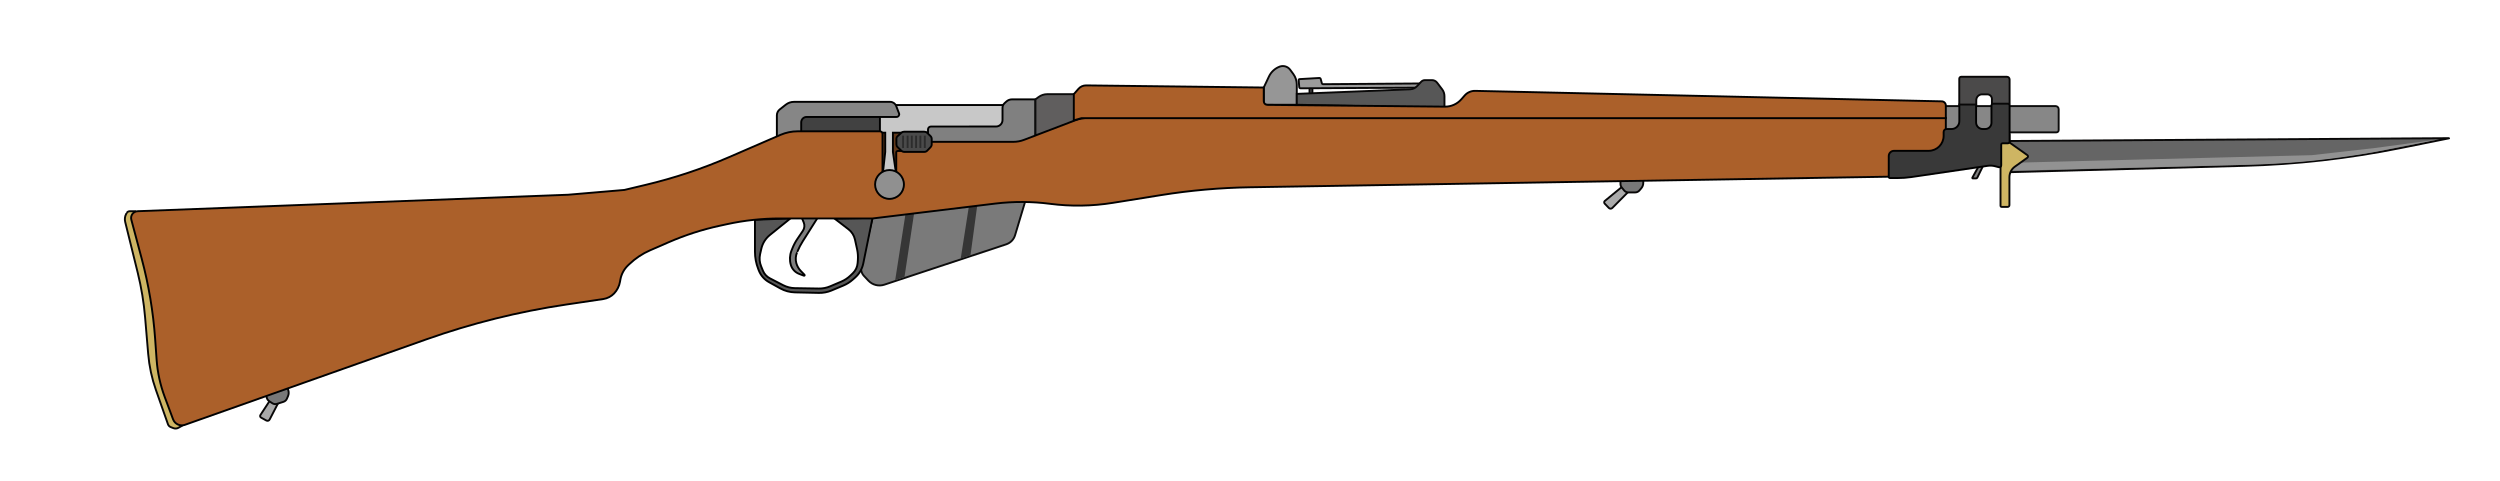 <?xml version="1.0" encoding="UTF-8" standalone="no"?>
<!DOCTYPE svg PUBLIC "-//W3C//DTD SVG 1.1//EN" "http://www.w3.org/Graphics/SVG/1.1/DTD/svg11.dtd">
<svg version="1.1" xmlns="http://www.w3.org/2000/svg" xmlns:xlink="http://www.w3.org/1999/xlink" preserveAspectRatio="xMidYMid meet" viewBox="0 0 1300 250" width="1300" height="250"><defs><path d="M413.06 57.83L464.29 57.83L464.29 72.02L413.06 72.02L413.06 57.83Z" id="bQ6O6aHI1"></path><path d="M425.64 112.48C421.28 119.37 418.56 123.68 417.47 125.4C416.42 127.06 415.5 128.8 414.74 130.61C414.45 131.28 414.76 130.56 414.47 131.23C413.72 133.01 413.58 134.99 414.09 136.85C414.22 137.31 413.94 136.28 414.09 136.85C414.51 138.35 415.29 139.73 416.37 140.86C416.94 141.45 417.63 142.16 418.36 142.91C418.56 143.13 418.33 143.47 418.06 143.37C416.89 142.92 416.28 142.69 415.54 142.41C413.45 141.61 411.86 139.88 411.23 137.74C411.01 136.98 411.43 138.42 411.23 137.74C410.52 135.3 410.64 132.7 411.57 130.33C411.87 129.58 411.63 130.18 412.01 129.23C412.7 127.46 413.6 125.76 414.67 124.19C415.51 122.94 416.6 121.34 417.49 120.03C418.36 118.75 418.53 117.11 417.94 115.68C417.74 115.21 417.25 114.03 416.47 112.14L425.64 112.48Z" id="g5xvlwfn9"></path><path d="M453.72 103.87L533.37 103.87C530.42 113.71 528.57 119.86 527.83 122.32C527.16 124.55 525.46 126.3 523.25 127.04C509.61 131.55 473.23 143.61 459.84 148.04C456.91 149.01 453.69 148.19 451.57 145.94C450.69 145 450.46 144.76 449.32 143.54C447.97 142.11 447.44 140.1 447.88 138.19C448.66 134.87 450.61 126.56 453.72 113.27L453.72 103.87Z" id="c4zSKgFTA5"></path><path d="M458.13 65.8L492.01 65.8L492.01 97.42L458.13 97.42L458.13 65.8Z" id="bFvhkN4v1"></path><path d="M411.03 113.57C405.33 118.17 401.77 121.04 400.35 122.19C398.09 124.01 396.52 126.54 395.88 129.37C395.61 130.57 395.58 130.73 395.25 132.16C394.78 134.27 394.96 136.48 395.79 138.48C396.19 139.47 396.29 139.71 396.73 140.79C397.43 142.49 398.71 143.89 400.35 144.73C402.3 145.74 405.35 147.32 407.24 148.3C409.13 149.27 411.22 149.8 413.34 149.83C416.45 149.89 422.64 149.99 425.78 150.04C427.82 150.07 429.84 149.68 431.71 148.88C433.39 148.17 435.76 147.16 437.48 146.43C439.22 145.69 440.82 144.64 442.18 143.33C442.89 142.64 442.81 142.73 443.48 142.08C444.94 140.68 445.82 138.79 445.97 136.78C446.04 135.91 446.02 136.15 446.09 135.21C446.22 133.36 446.09 131.49 445.7 129.67C445.33 127.99 444.92 126.12 444.58 124.55C444.12 122.43 442.92 120.55 441.21 119.23C440.25 118.49 437.85 116.65 434.01 113.7L453.72 113.27L449.15 135.76C449.02 136.42 448.93 136.83 448.9 136.99C448.32 139.84 446.83 142.41 444.65 144.33C443.96 144.94 444.32 144.63 443.4 145.44C441.94 146.73 440.28 147.77 438.48 148.51C436.62 149.29 434.09 150.35 432.31 151.09C430.25 151.94 428.05 152.36 425.82 152.31C422.52 152.23 416.54 152.1 413.37 152.03C410.69 151.97 408.07 151.26 405.73 149.96C403.81 148.9 401.79 147.78 399.92 146.74C397.48 145.39 395.6 143.24 394.58 140.64C394.18 139.62 394.63 140.77 394.26 139.8C393.15 136.97 392.58 133.95 392.58 130.91C392.58 128.69 392.58 123.15 392.58 114.29L411.03 113.57Z" id="fFGSrfikD"></path><path d="M460.32 69L460.32 79L459.16 89.41L465.83 89.41L464.32 79L464.32 69L522.18 69L522.18 54.62C488.37 54.62 467.24 54.62 458.79 54.62C458.11 54.62 457.56 55.18 457.56 55.86C457.56 58.49 457.56 65.13 457.56 67.76C457.56 68.44 458.11 69 458.79 69C459 69 459.51 69 460.32 69Z" id="b4r6nGsZuI"></path><path d="M538.43 74.5L538.43 51.67C531.91 51.67 527.84 51.67 526.21 51.67C525.14 51.67 524.12 52.07 523.33 52.78C522.93 53.15 522.81 53.25 522.38 53.65C521.69 54.27 521.31 55.15 521.31 56.07C521.31 58.01 521.31 60.86 521.31 62.42C521.31 64.28 519.8 65.78 517.95 65.79C510.87 65.79 491.53 65.79 484.09 65.8C483.24 65.8 482.56 66.48 482.56 67.33C482.56 68.28 482.56 70.67 482.56 74.5L538.43 74.5Z" id="a5UCI6lhXE"></path><path d="M475.58 109.25L470.33 144.08L465.5 145.67L471.09 109.75L475.58 109.25Z" id="c3L7xAXdjf"></path><path d="M1003.35 55.16C1038.29 55.16 1060.12 55.16 1068.86 55.16C1069.77 55.16 1070.51 55.9 1070.51 56.81C1070.51 59.21 1070.51 65.15 1070.51 67.64C1070.51 68.29 1069.99 68.82 1069.34 68.82C1060.54 68.82 1038.54 68.82 1003.35 68.82L1003.35 55.16Z" id="c1r5O6UHEV"></path><path d="M504.65 132.77L508.32 105.69L503.99 106.19C501.64 121.19 500.18 130.57 499.59 134.32C499.58 134.37 499.64 134.42 499.69 134.4C500.35 134.18 502.01 133.64 504.65 132.77Z" id="a2bJrCcgVH"></path><path d="M416.63 72.96C416.63 67.99 416.63 64.88 416.63 63.64C416.63 62.08 417.9 60.81 419.46 60.81C429.21 60.81 456.31 60.81 466.23 60.81C467.18 60.81 467.84 59.85 467.5 58.97C467.03 57.77 466.45 56.25 466.01 55.11C465.51 53.81 464.26 52.96 462.88 52.96C452.39 52.96 423.31 52.96 412.84 52.96C411.31 52.96 409.81 53.48 408.61 54.43C407.68 55.16 406.46 56.12 405.46 56.91C404.52 57.65 403.97 58.78 403.97 59.99C403.97 61.72 403.97 66.04 403.97 72.96L416.63 72.96Z" id="aPzesvzPM"></path><path d="M674.33 54.46C674.33 48.89 674.33 45.41 674.33 44.01C674.33 42.03 673.7 40.1 672.53 38.5C671.79 37.49 671.59 37.22 670.9 36.28C669.67 34.61 667.49 33.93 665.53 34.61C664.75 34.88 666.28 34.35 665.64 34.57C663.1 35.46 661.02 37.33 659.86 39.77C659.5 40.53 658.6 42.42 657.17 45.46L657.17 54.46L674.33 54.46Z" id="c8N44ZbXh"></path><path d="M846.91 99.56C842.37 104.14 839.52 107 838.39 108.15C837.89 108.65 837.07 108.64 836.59 108.13C836.01 107.53 835.04 106.51 834.44 105.87C834.05 105.47 834.09 104.82 834.52 104.47C835.86 103.37 839.2 100.63 844.54 96.25L846.91 99.56Z" id="aVZYQ6xPC"></path><path d="M538.43 70.14L558.73 70.14L558.73 48.97C551.19 48.97 546.48 48.97 544.59 48.97C542.95 48.97 541.35 49.5 540.04 50.48C539.82 50.64 539.29 51.04 538.43 51.67L538.43 70.14Z" id="b221moLPnW"></path><path d="M145.78 207.41C142.81 213.14 140.95 216.72 140.21 218.15C139.89 218.78 139.11 219.02 138.49 218.67C137.76 218.27 136.53 217.59 135.76 217.16C135.27 216.89 135.12 216.27 135.42 215.8C136.37 214.36 138.73 210.74 142.52 204.96L145.78 207.41Z" id="a6CaQAmbr"></path><path d="M682.45 49.67L682.45 44.41L680.95 44.41L680.95 49.92L682.45 49.67Z" id="f1pCDMxLEQ"></path><path d="M854.5 85.72C854.5 90.72 854.5 93.85 854.5 95.1C854.5 96.13 854.13 97.13 853.46 97.91C853.09 98.34 852.9 98.57 852.5 99.04C851.95 99.69 851.14 100.06 850.29 100.06C849.31 100.06 847.71 100.06 846.73 100.06C845.88 100.06 845.09 99.68 844.56 99.03C844.18 98.57 843.72 98 843.3 97.49C842.88 96.98 842.65 96.33 842.65 95.67C842.65 94.35 842.65 91.03 842.65 85.72L854.5 85.72Z" id="aSVQUzS3D"></path><path d="M147.11 194.01C148.61 198.78 149.55 201.76 149.92 202.95C150.23 203.93 150.18 205 149.78 205.95C149.56 206.47 149.44 206.74 149.2 207.31C148.87 208.1 148.21 208.69 147.4 208.95C146.47 209.24 144.94 209.72 144 210.02C143.2 210.27 142.32 210.15 141.62 209.69C141.12 209.36 140.51 208.96 139.96 208.59C139.41 208.23 139 207.69 138.8 207.05C138.4 205.79 137.4 202.62 135.81 197.56L147.11 194.01Z" id="a27FrwDyCk"></path><path d="M96.21 220.5C94.42 221.53 93.29 222.17 92.84 222.43C92.02 222.9 91.03 222.97 90.15 222.63C89.66 222.44 89.35 222.31 88.8 222.1C88.11 221.83 87.57 221.27 87.33 220.57C85.44 215.19 82.41 206.56 81.08 202.78C78.95 196.73 77.6 190.44 77.06 184.05C76.54 177.91 75.95 170.86 75.46 165.16C74.8 157.29 73.51 149.49 71.62 141.82C70.2 136.09 66.97 122.99 65.1 115.4C64.74 113.97 64.94 112.45 65.65 111.16C65.8 110.89 65.6 111.26 65.86 110.78C66.18 110.2 66.79 109.84 67.45 109.84C67.82 109.84 68.74 109.84 70.21 109.84L96.21 220.5Z" id="i3GakmbwqW"></path><path d="M738.85 45.58C705.48 45.76 684.63 45.88 676.28 45.92C675.94 45.92 675.64 45.66 675.61 45.31C675.54 44.48 675.37 42.53 675.3 41.68C675.27 41.4 675.49 41.15 675.77 41.14C677.94 41.01 683.86 40.67 686.01 40.55C686.36 40.53 686.68 40.76 686.77 41.09C686.92 41.63 687.23 42.77 687.38 43.34C687.45 43.6 687.69 43.79 687.96 43.78C694.78 43.73 711.83 43.6 739.11 43.4L738.85 45.58Z" id="aa8cVBCFi3"></path><path d="M295.44 101.26L324.68 98.77C330.62 97.35 334.34 96.47 335.82 96.11C350.64 92.59 365.12 87.77 379.09 81.72C385.3 79.03 396.29 74.28 405.83 70.14C408.67 68.92 411.73 68.28 414.83 68.28C423.64 68.28 448.02 68.28 457.5 68.28C458.28 68.28 458.91 68.91 458.91 69.7C458.91 74.86 458.91 89.41 458.91 94.69C458.91 95.14 459.27 95.5 459.72 95.5C460.99 95.5 463.82 95.5 465.04 95.5C465.6 95.5 466.05 95.05 466.05 94.49C466.05 91.29 466.05 82.55 466.05 79.31C466.05 78.86 466.42 78.5 466.86 78.5C469.99 78.5 477.23 78.5 480.02 78.5C481.39 78.5 482.5 77.39 482.5 76.03C482.5 75.57 482.5 75.55 482.5 74.81C482.5 74.23 482.97 73.76 483.55 73.76C492.8 73.76 517.96 73.76 526.83 73.76C528.78 73.76 530.71 73.41 532.53 72.71C538.5 70.43 553.23 64.81 559.09 62.57C561.27 61.74 563.57 61.31 565.9 61.31C625.35 61.31 774 61.31 1011.83 61.31C1011.83 69.68 1011.83 74.91 1011.83 77C1011.83 77.83 1011.16 78.5 1010.33 78.5C1005.29 78.5 991.24 78.5 986.09 78.5C985.55 78.5 985.11 78.94 985.11 79.48C985.11 81.95 985.11 88.41 985.11 90.89C985.11 91.42 984.69 91.84 984.17 91.85C912.68 93.03 716.99 96.27 649.95 97.38C634.48 97.64 619.04 99 603.76 101.45C595.48 102.78 588.28 103.94 578.67 105.48C567.87 107.22 556.87 107.39 546.01 105.98C543.17 105.61 549.29 106.4 546.01 105.98C536.56 104.75 526.99 104.72 517.53 105.86C509.03 106.9 487.78 109.48 453.78 113.6C428.09 113.6 412.04 113.6 405.61 113.6C396.33 113.6 387.07 114.6 378 116.58C374.5 117.35 377.57 116.68 374.05 117.44C365.04 119.41 356.24 122.26 347.78 125.93C344.63 127.3 342.56 128.2 338.08 130.15C334.08 131.89 330.41 134.32 327.26 137.34C326.48 138.08 327.66 136.95 326.57 137.99C324.49 139.99 323.09 142.59 322.59 145.43C322.43 146.35 322.59 145.41 322.4 146.5C322 148.8 320.92 150.93 319.31 152.62C318.85 153.09 319.83 152.07 319.34 152.58C317.84 154.15 315.86 155.18 313.71 155.5C302.4 157.18 298.92 157.69 294.39 158.37C269.64 162.05 245.3 168.11 221.71 176.46C195.7 185.67 128.36 209.51 96.15 220.91C93.66 221.79 90.91 220.51 89.99 218.03C88.42 213.82 86.84 209.59 85.64 206.36C83.33 200.15 81.91 193.65 81.44 187.04C80.98 180.63 80.96 180.34 80.67 176.18C79.66 162.09 77.32 148.13 73.68 134.49C72.38 129.59 70.46 122.41 68.29 114.26C67.71 112.08 69.3 109.92 71.56 109.83C101.41 108.69 176.03 105.83 295.44 101.26Z" id="cNdZa4QG5"></path><path d="M751.12 56.04C751.12 52.82 751.12 50.81 751.12 50.01C751.12 48.71 750.69 47.45 749.9 46.42C749.18 45.47 748.04 43.98 747.28 42.97C746.65 42.15 745.68 41.67 744.65 41.67C743.67 41.67 742.03 41.67 740.97 41.67C740.21 41.67 739.49 41.99 738.98 42.54C738.27 43.3 737.47 44.16 736.89 44.79C735.97 45.78 734.69 46.37 733.33 46.43C725.47 46.75 705.8 47.55 674.33 48.82L674.33 54.46L751.12 56.04Z" id="b8VOFii0c"></path><path d="M1044.9 89.54C1109.9 87.78 1150.52 86.68 1166.77 86.24C1194.08 85.51 1221.28 82.43 1248.07 77.04C1253.24 76 1260.37 74.56 1273.51 71.92C1273.56 71.91 1273.55 71.84 1273.5 71.84C1243.02 72.04 1166.82 72.53 1044.9 73.32L1044.9 89.54Z" id="dd4RWyR98"></path><path d="M1040.27 85.49L1012.65 85.49L1012.65 76.44L1040.27 76.44L1040.27 85.49Z" id="e1tst19Sqi"></path><path d="M1045.65 84.67L1202.11 80.69L1235.88 76.85L1267.94 72.49L1233.48 79.3C1222.3 81.2 1212.11 82.61 1202.93 83.56C1185.1 85.39 1171.05 85.64 1160.77 85.9C1145.66 86.28 1107.29 87.25 1045.65 88.79L1045.65 84.67Z" id="b4T52TRhvU"></path><path d="M1040.27 107C1040.27 107.33 1040.53 107.59 1040.86 107.59C1041.67 107.59 1043.22 107.59 1043.96 107.59C1044.48 107.59 1044.9 107.17 1044.9 106.65C1044.9 103.06 1044.9 95.25 1044.9 92.16C1044.9 89.99 1045.95 87.95 1047.71 86.68C1049.2 85.61 1052.36 83.34 1054.23 82C1054.68 81.67 1054.68 80.99 1054.22 80.67C1052.98 79.79 1049.87 77.59 1044.9 74.08C1044.9 71.92 1044.9 70.58 1044.9 70.04C1044.9 69.74 1044.67 69.51 1044.37 69.51C1043.55 69.51 1041.62 69.51 1040.8 69.51C1040.51 69.51 1040.27 69.74 1040.27 70.04C1040.27 77.55 1040.27 99.5 1040.27 107Z" id="a1gENo8wXI"></path><path d="M1028.97 86.33C1027.19 89.55 1026.08 91.55 1025.64 92.36C1025.54 92.54 1025.67 92.77 1025.88 92.77C1026.3 92.77 1027.14 92.77 1027.58 92.77C1027.83 92.77 1028.06 92.62 1028.18 92.4C1028.57 91.59 1029.56 89.57 1031.15 86.33L1028.97 86.33Z" id="bghtWjKQX"></path><path d="M1011.83 61.44C1011.83 57.94 1011.83 55.75 1011.83 54.88C1011.83 53.69 1010.88 52.72 1009.69 52.7C960.52 51.59 816.04 48.35 767.1 47.25C765.02 47.2 763.02 48.08 761.65 49.64C760.61 50.82 760.65 50.77 759.86 51.67C757.71 54.11 754.62 55.49 751.37 55.46C732.53 55.27 678.52 54.73 659.03 54.53C657.99 54.52 657.15 53.67 657.15 52.62C657.15 51.68 657.15 49.3 657.15 45.51C607.89 44.92 577.11 44.55 564.8 44.41C563.26 44.39 561.8 45.04 560.8 46.2C560.48 46.57 559.67 47.49 558.38 48.97L558.38 62.59L562.38 61.44L1011.83 61.44Z" id="aDXM8WHxm"></path><path d="M1002.89 78.43C1007.2 78.43 1010.69 74.94 1010.69 70.63C1010.69 69.92 1010.69 70.59 1010.69 68.63C1010.69 67.78 1011.37 67.09 1012.22 67.09C1013.54 67.09 1013.99 67.09 1014.81 67.09C1017.04 67.09 1018.85 65.28 1018.85 63.05C1018.85 61.14 1018.85 57.03 1018.85 54.51C1018.85 53.95 1019.3 53.5 1019.86 53.5C1021.4 53.5 1025.18 53.5 1026.76 53.5C1027.2 53.5 1027.57 53.86 1027.57 54.31C1027.57 56.86 1027.57 61.63 1027.57 63.66C1027.57 65.56 1029.1 67.09 1031 67.09C1031.91 67.09 1031.38 67.09 1032.33 67.09C1034.12 67.09 1035.57 65.65 1035.57 63.86C1035.57 61.79 1035.57 57.35 1035.57 54.91C1035.57 54.13 1036.2 53.5 1036.98 53.5C1038.58 53.5 1041.98 53.5 1043.58 53.5C1044.36 53.5 1044.99 54.13 1044.99 54.91C1044.99 58.83 1044.99 69.56 1044.99 73.58C1044.99 74.1 1044.57 74.52 1044.06 74.52C1043.37 74.52 1042.07 74.52 1041.33 74.52C1040.94 74.52 1040.63 74.84 1040.63 75.23C1040.63 77.64 1040.63 83.69 1040.63 85.98C1040.63 86.63 1040.01 87.11 1039.37 86.94C1038.61 86.74 1038.1 86.61 1037.47 86.44C1036.21 86.11 1034.9 86.03 1033.62 86.22C1024.97 87.49 1002.12 90.85 993.75 92.08C991.51 92.41 989.24 92.57 986.97 92.57C986.01 92.57 984.27 92.57 982.74 92.57C982.42 92.57 982.15 92.31 982.15 91.99C982.15 89.27 982.15 83.44 982.15 81.15C982.15 79.65 983.38 78.43 984.88 78.43C990.04 78.43 998.74 78.43 1002.89 78.43Z" id="a1dLlJvdu"></path><path d="M470.04 95.92C470.04 100.06 466.68 103.42 462.54 103.42C458.4 103.42 455.04 100.06 455.04 95.92C455.04 91.78 458.4 88.42 462.54 88.42C466.68 88.42 470.04 91.78 470.04 95.92Z" id="a2WDEm7oar"></path><path d="M468.75 69.01C469.12 68.68 469.6 68.49 470.09 68.49C472.38 68.49 478.4 68.49 480.67 68.49C481.21 68.49 481.73 68.7 482.12 69.08C482.59 69.53 483.37 70.27 483.83 70.72C484.25 71.13 484.49 71.69 484.49 72.28C484.49 73 484.49 74.32 484.49 75.06C484.49 75.61 484.28 76.13 483.91 76.52C483.43 77.01 482.58 77.88 482.11 78.38C481.73 78.77 481.2 78.99 480.66 78.99C478.39 78.99 472.51 78.99 470.26 78.99C469.66 78.99 469.08 78.76 468.65 78.34C468.15 77.86 467.25 76.98 466.73 76.48C466.35 76.11 466.14 75.61 466.14 75.09C466.14 74.34 466.14 72.83 466.14 72.06C466.14 71.61 466.33 71.18 466.67 70.88C467.2 70.4 468.23 69.48 468.75 69.01Z" id="g7aXfkbHM"></path><path d="M469.6 70.52L469.6 76.96" id="ac1c1NdHE"></path><path d="M471.96 70.52L471.96 76.96" id="c5lV4PPHZd"></path><path d="M474.13 70.52L474.13 76.96" id="i1tIlbdd3P"></path><path d="M476.37 70.52L476.37 76.96" id="aXmK7jk81"></path><path d="M478.6 70.52L478.6 76.96" id="a18dY3qQLK"></path><path d="M480.9 70.52L480.9 76.96" id="f2ZnHN4qNY"></path><path d="M1043.58 39.92C1044.36 39.92 1044.99 40.55 1044.99 41.33C1044.99 43.01 1044.99 47.21 1044.99 53.93L1035.8 53.93C1035.8 52.63 1035.8 51.81 1035.8 51.49C1035.8 50.15 1034.72 49.06 1033.38 49.06C1032.23 49.06 1031.71 49.06 1030.69 49.06C1029.01 49.06 1027.66 50.42 1027.66 52.09C1027.66 52.4 1027.66 53.15 1027.66 54.36L1018.82 54.36C1018.82 47.2 1018.82 42.72 1018.82 40.93C1018.82 40.37 1019.27 39.92 1019.83 39.92C1024.86 39.92 1038.63 39.92 1043.58 39.92Z" id="a1rDhVyFVR"></path><path d="" id="c14eNKvkKC"></path></defs><g><g><g><use xlink:href="#bQ6O6aHI1" opacity="1" fill="#414141" fill-opacity="1"></use></g><g><use xlink:href="#g5xvlwfn9" opacity="1" fill="#7e7e7e" fill-opacity="1"></use><g><use xlink:href="#g5xvlwfn9" opacity="1" fill-opacity="0" stroke="#000000" stroke-width="1" stroke-opacity="1"></use></g></g><g><use xlink:href="#c4zSKgFTA5" opacity="1" fill="#7a7a7a" fill-opacity="1"></use><g><use xlink:href="#c4zSKgFTA5" opacity="1" fill-opacity="0" stroke="#0c0c0c" stroke-width="1" stroke-opacity="1"></use></g></g><g><use xlink:href="#bFvhkN4v1" opacity="1" fill="#603719" fill-opacity="1"></use></g><g><use xlink:href="#fFGSrfikD" opacity="1" fill="#565656" fill-opacity="1"></use><g><use xlink:href="#fFGSrfikD" opacity="1" fill-opacity="0" stroke="#000000" stroke-width="1" stroke-opacity="1"></use></g></g><g><use xlink:href="#b4r6nGsZuI" opacity="1" fill="#c8c8c8" fill-opacity="1"></use><g><use xlink:href="#b4r6nGsZuI" opacity="1" fill-opacity="0" stroke="#000000" stroke-width="1" stroke-opacity="1"></use></g></g><g><use xlink:href="#a5UCI6lhXE" opacity="1" fill="#808080" fill-opacity="1"></use><g><use xlink:href="#a5UCI6lhXE" opacity="1" fill-opacity="0" stroke="#000000" stroke-width="1" stroke-opacity="1"></use></g></g><g><use xlink:href="#c3L7xAXdjf" opacity="1" fill="#363636" fill-opacity="1"></use></g><g><use xlink:href="#c1r5O6UHEV" opacity="1" fill="#878787" fill-opacity="1"></use><g><use xlink:href="#c1r5O6UHEV" opacity="1" fill-opacity="0" stroke="#0c0c0c" stroke-width="1" stroke-opacity="1"></use></g></g><g><use xlink:href="#a2bJrCcgVH" opacity="1" fill="#363636" fill-opacity="1"></use></g><g><use xlink:href="#aPzesvzPM" opacity="1" fill="#868686" fill-opacity="1"></use><g><use xlink:href="#aPzesvzPM" opacity="1" fill-opacity="0" stroke="#000000" stroke-width="1" stroke-opacity="1"></use></g></g><g><use xlink:href="#c8N44ZbXh" opacity="1" fill="#969696" fill-opacity="1"></use><g><use xlink:href="#c8N44ZbXh" opacity="1" fill-opacity="0" stroke="#080707" stroke-width="1" stroke-opacity="1"></use></g></g><g><use xlink:href="#aVZYQ6xPC" opacity="1" fill="#aaaaaa" fill-opacity="1"></use><g><use xlink:href="#aVZYQ6xPC" opacity="1" fill-opacity="0" stroke="#080707" stroke-width="1" stroke-opacity="1"></use></g></g><g><use xlink:href="#b221moLPnW" opacity="1" fill="#605e5e" fill-opacity="1"></use><g><use xlink:href="#b221moLPnW" opacity="1" fill-opacity="0" stroke="#0c0c0c" stroke-width="1" stroke-opacity="1"></use></g></g><g><use xlink:href="#a6CaQAmbr" opacity="1" fill="#aaaaaa" fill-opacity="1"></use><g><use xlink:href="#a6CaQAmbr" opacity="1" fill-opacity="0" stroke="#080707" stroke-width="1" stroke-opacity="1"></use></g></g><g><use xlink:href="#f1pCDMxLEQ" opacity="1" fill="#626262" fill-opacity="1"></use><g><use xlink:href="#f1pCDMxLEQ" opacity="1" fill-opacity="0" stroke="#080707" stroke-width="1" stroke-opacity="1"></use></g></g><g><use xlink:href="#aSVQUzS3D" opacity="1" fill="#787878" fill-opacity="1"></use><g><use xlink:href="#aSVQUzS3D" opacity="1" fill-opacity="0" stroke="#080707" stroke-width="1" stroke-opacity="1"></use></g></g><g><use xlink:href="#a27FrwDyCk" opacity="1" fill="#787878" fill-opacity="1"></use><g><use xlink:href="#a27FrwDyCk" opacity="1" fill-opacity="0" stroke="#080707" stroke-width="1" stroke-opacity="1"></use></g></g><g><use xlink:href="#i3GakmbwqW" opacity="1" fill="#ceb563" fill-opacity="1"></use><g><use xlink:href="#i3GakmbwqW" opacity="1" fill-opacity="0" stroke="#080707" stroke-width="1" stroke-opacity="1"></use></g></g><g><use xlink:href="#aa8cVBCFi3" opacity="1" fill="#9b9b9b" fill-opacity="1"></use><g><use xlink:href="#aa8cVBCFi3" opacity="1" fill-opacity="0" stroke="#080707" stroke-width="1" stroke-opacity="1"></use></g></g><g><use xlink:href="#cNdZa4QG5" opacity="1" fill="#ab602a" fill-opacity="1"></use><g><use xlink:href="#cNdZa4QG5" opacity="1" fill-opacity="0" stroke="#000000" stroke-width="1" stroke-opacity="1"></use></g></g><g><use xlink:href="#b8VOFii0c" opacity="1" fill="#575757" fill-opacity="1"></use><g><use xlink:href="#b8VOFii0c" opacity="1" fill-opacity="0" stroke="#080707" stroke-width="1" stroke-opacity="1"></use></g></g><g><g><use xlink:href="#dd4RWyR98" opacity="1" fill="#656565" fill-opacity="1"></use><g><use xlink:href="#dd4RWyR98" opacity="1" fill-opacity="0" stroke="#080707" stroke-width="1" stroke-opacity="1"></use></g></g><g><use xlink:href="#e1tst19Sqi" opacity="1" fill="#956543" fill-opacity="1"></use><g><use xlink:href="#e1tst19Sqi" opacity="1" fill-opacity="0" stroke="#080707" stroke-width="1" stroke-opacity="1"></use></g></g><g><use xlink:href="#b4T52TRhvU" opacity="1" fill="#929292" fill-opacity="1"></use></g><g><use xlink:href="#a1gENo8wXI" opacity="1" fill="#ceb563" fill-opacity="1"></use><g><use xlink:href="#a1gENo8wXI" opacity="1" fill-opacity="0" stroke="#080707" stroke-width="1" stroke-opacity="1"></use></g></g></g><g><use xlink:href="#bghtWjKQX" opacity="1" fill="#808080" fill-opacity="1"></use><g><use xlink:href="#bghtWjKQX" opacity="1" fill-opacity="0" stroke="#080707" stroke-width="1" stroke-opacity="1"></use></g></g><g><use xlink:href="#aDXM8WHxm" opacity="1" fill="#ab602a" fill-opacity="1"></use><g><use xlink:href="#aDXM8WHxm" opacity="1" fill-opacity="0" stroke="#000000" stroke-width="1" stroke-opacity="1"></use></g></g><g><use xlink:href="#a1dLlJvdu" opacity="1" fill="#393939" fill-opacity="1"></use><g><use xlink:href="#a1dLlJvdu" opacity="1" fill-opacity="0" stroke="#000000" stroke-width="1" stroke-opacity="1"></use></g></g><g><use xlink:href="#a2WDEm7oar" opacity="1" fill="#909090" fill-opacity="1"></use><g><use xlink:href="#a2WDEm7oar" opacity="1" fill-opacity="0" stroke="#000000" stroke-width="1" stroke-opacity="1"></use></g></g><g><use xlink:href="#g7aXfkbHM" opacity="1" fill="#4a4a4a" fill-opacity="1"></use><g><use xlink:href="#g7aXfkbHM" opacity="1" fill-opacity="0" stroke="#000000" stroke-width="1" stroke-opacity="1"></use></g></g><g><g><use xlink:href="#ac1c1NdHE" opacity="1" fill-opacity="0" stroke="#000000" stroke-width="1" stroke-opacity="0.4"></use></g></g><g><g><use xlink:href="#c5lV4PPHZd" opacity="1" fill-opacity="0" stroke="#000000" stroke-width="1" stroke-opacity="0.4"></use></g></g><g><g><use xlink:href="#i1tIlbdd3P" opacity="1" fill-opacity="0" stroke="#000000" stroke-width="1" stroke-opacity="0.4"></use></g></g><g><g><use xlink:href="#aXmK7jk81" opacity="1" fill-opacity="0" stroke="#000000" stroke-width="1" stroke-opacity="0.4"></use></g></g><g><g><use xlink:href="#a18dY3qQLK" opacity="1" fill-opacity="0" stroke="#000000" stroke-width="1" stroke-opacity="0.4"></use></g></g><g><g><use xlink:href="#f2ZnHN4qNY" opacity="1" fill-opacity="0" stroke="#000000" stroke-width="1" stroke-opacity="0.4"></use></g></g><g><use xlink:href="#a1rDhVyFVR" opacity="1" fill="#4b4a4a" fill-opacity="1"></use><g><use xlink:href="#a1rDhVyFVR" opacity="1" fill-opacity="0" stroke="#080707" stroke-width="1" stroke-opacity="1"></use></g></g><g><g><use xlink:href="#c14eNKvkKC" opacity="1" fill-opacity="0" stroke="#080707" stroke-width="1" stroke-opacity="1"></use></g></g></g></g></svg>